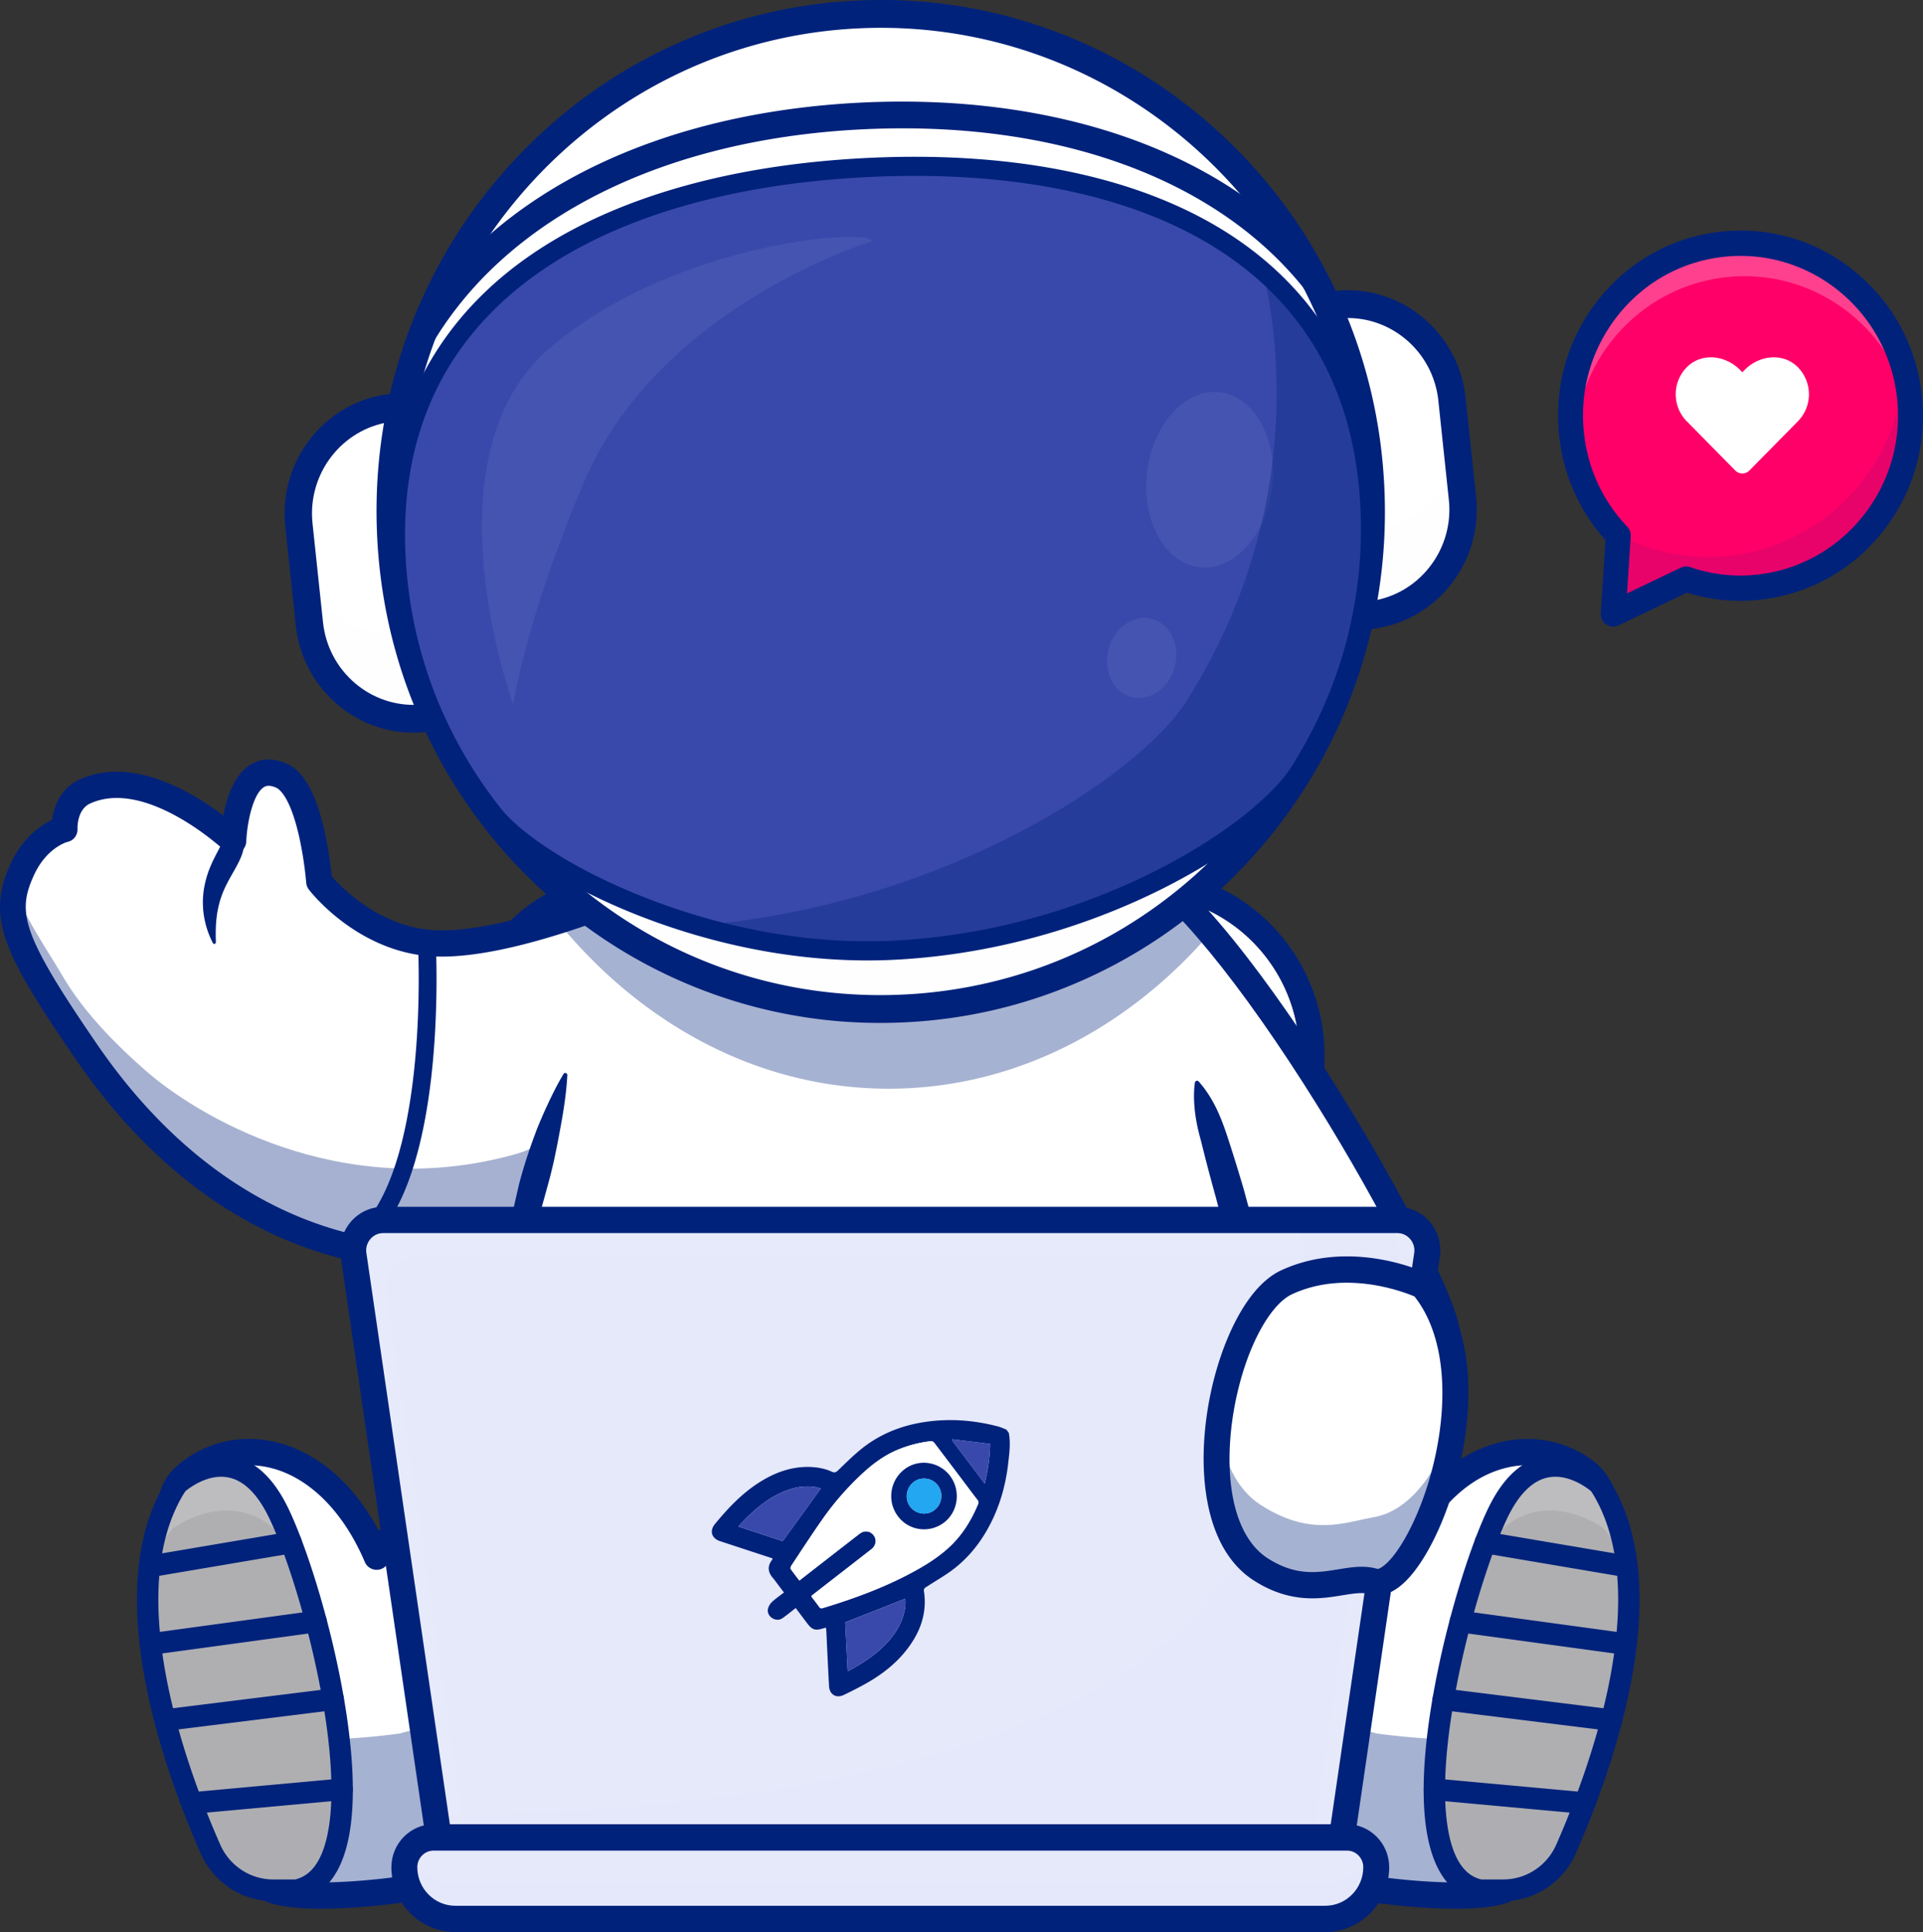 <svg xmlns="http://www.w3.org/2000/svg" width="225" height="226" fill="none" viewBox="0 0 225 226">
  <rect x="0" y="0" width="225" height="226" fill="#333333" stroke="none"/>
  <g class="Group">
    <g class="Group_2">
      <g class="Group_3">
        <g class="Group_4">
          <g class="Group_5">
            <g class="Group_6">
              <path fill="#fff" d="M133.59 195.235H74.376c-10.156 0-18.465-8.426-18.465-18.725v-53.058c0-10.299 8.309-18.726 18.465-18.726h59.215c10.156 0 18.464 8.427 18.464 18.726v53.058c0 10.298-8.309 18.725-18.465 18.725z" class="Vector"/>
            </g>
          </g>
        </g>
      </g>
      <g class="Group_7">
        <g class="Group_8">
          <g class="Group_9">
            <g class="Group_10">
              <path fill="#00227B" d="M133.59 104.726c10.156 0 18.465 8.426 18.465 18.725v53.058c0 10.299-8.309 18.726-18.465 18.726H74.376c-10.156 0-18.465-8.427-18.465-18.726v-53.058c0-10.299 8.31-18.725 18.465-18.725h59.214zm0-2.96H74.376c-2.876 0-5.672.577-8.31 1.713a21.386 21.386 0 00-6.794 4.655 21.735 21.735 0 00-4.59 6.889 21.704 21.704 0 00-1.69 8.428v53.058a21.7 21.7 0 001.69 8.428 21.726 21.726 0 004.59 6.89 21.409 21.409 0 006.794 4.654 20.879 20.879 0 008.31 1.713h59.215c2.876 0 5.672-.576 8.31-1.713a21.382 21.382 0 006.794-4.654 21.752 21.752 0 004.59-6.89 21.714 21.714 0 001.689-8.428v-53.058c0-2.916-.569-5.752-1.689-8.428a21.708 21.708 0 00-4.59-6.889 21.396 21.396 0 00-6.794-4.655 20.898 20.898 0 00-8.311-1.713z" class="Vector_2"/>
            </g>
          </g>
        </g>
      </g>
      <g class="Group_11">
        <g class="Group_12">
          <g class="Group_13">
            <g class="Group_14">
              <path fill="#fff" d="M150.731 162.427c-9.22 1.096-18.409 1.366-18.409 1.366s-4.68-23.665-5.977-42.222c-.956-13.75-.057-24.692 5.977-21.124 2.776 1.643 5.973 4.735 9.307 8.658 12.504 14.719 26.87 41.15 27.658 46.634.509 3.527-9.037 5.55-18.556 6.688z" class="Vector_3"/>
            </g>
          </g>
        </g>
      </g>
      <g class="Group_15">
        <g class="Group_16">
          <g class="Group_17">
            <g class="Group_18">
              <path fill="#00227B" d="M131.088 165.37l-.252-1.273c-.029-.146-2.891-14.687-4.743-29.743-1.092-8.877-1.626-16.207-1.587-21.784.052-7.618 1.143-11.938 3.432-13.597 1.005-.728 2.714-1.293 5.149.148 8.027 4.749 18.215 19.878 23.573 28.473 3.574 5.734 6.996 11.761 9.635 16.97 1.86 3.671 4.149 8.55 4.495 10.953.101.697.033 1.755-.859 2.833-1.29 1.557-3.97 2.777-8.433 3.836-3.273.776-7.479 1.444-12.5 1.985-8.502.916-16.551 1.159-16.631 1.161l-1.279.038zm-.856-64.065c-.293 0-.446.112-.53.172-.99.717-3.957 5.177-.6 32.48 1.521 12.366 3.728 24.387 4.462 28.251 2.589-.105 8.731-.409 15.13-1.099 14.857-1.602 18.176-3.848 18.914-4.738.204-.246.187-.36.18-.409-.431-2.99-6.036-14.442-13.692-26.724-8.867-14.223-17.08-24.232-22.537-27.46-.619-.367-1.04-.473-1.327-.473z" class="Vector_4"/>
            </g>
          </g>
        </g>
      </g>
      <g class="Group_19">
        <g class="Group_20">
          <g class="Group_21">
            <g class="Group_22">
              <path fill="#fff" d="M85.41 99.575l-1.867 14.315-1.061 8.139-2.264 17.377s-4.138 2.854-11.02 5.115a54.211 54.211 0 01-8.803 2.1 51.298 51.298 0 01-18.216-.469c-17.22-3.577-27.556-16.55-32.03-23.073C1.5 110.49.168 107.086 2.572 101.786c1.836-4.062 4.98-4.803 4.98-4.803s-.155-3.246 2.378-4.4c7.593-3.458 17.374 5.776 17.374 5.776s.364-9.93 5.605-7.638c3.61 1.58 4.43 12.393 4.43 12.393s4.846 6.315 12.545 7.153c4.024.438 9.592-.746 15.121-2.465.064-.019.13-.038.194-.061 2.947-.923 5.874-1.993 8.555-3.051 1.203-.473 2.355-.946 3.436-1.399 4.831-2.032 8.219-3.716 8.219-3.716z" class="Vector_5"/>
            </g>
          </g>
        </g>
      </g>
      <g class="Group_23">
        <path fill="#00227B" d="M10.146 123.079c4.478 6.521 14.812 19.496 32.032 23.073 10.786 2.237 20.238.593 27.02-1.633 6.883-2.259 11.02-5.115 11.02-5.115l.303-13.712s-4.69-4.584-9.057-2.715c-5.249 2.245-3.567 9.877-11.063 12-20.838 5.901-37.765-4.88-43.212-9.614-7.557-6.565-9.528-10.701-10.591-12.407-2.201-3.531-3.9-6.306-4.859-8.79-.976 4.203 1.109 8.285 8.407 18.913z" class="Vector_6" opacity=".35"/>
      </g>
      <g class="Group_24">
        <g class="Group_25">
          <g class="Group_26">
            <g class="Group_27">
              <path fill="#00227B" d="M52.57 148.755c-3.596 0-7.177-.366-10.696-1.097-7.74-1.608-14.963-5.227-21.465-10.76-4.184-3.56-8.056-7.914-11.507-12.939-4.21-6.134-6.888-10.347-8.108-13.731-1.17-3.244-1.054-5.875.398-9.086 1.43-3.16 3.593-4.614 4.9-5.238.213-1.625 1.044-3.733 3.217-4.723 6.174-2.812 13.299 1.54 16.825 4.22.035-.182.073-.368.114-.557.584-2.659 1.593-4.463 2.998-5.362.864-.553 2.304-1.03 4.268-.17 1.992.872 3.445 3.442 4.444 7.856a45.54 45.54 0 01.85 5.324c1.072 1.231 5.263 5.595 11.24 6.245 10.912 1.186 34.456-10.427 34.693-10.544.502-.25 1.099-.199 1.552.133.454.33.692.888.619 1.45l-5.188 39.829a1.537 1.537 0 01-.65 1.07c-.174.12-4.335 2.964-11.254 5.257a55.639 55.639 0 01-12.392 2.6c-1.62.149-3.24.223-4.859.223zM7.903 98.477c-.196.054-2.512.758-3.955 3.948-1.944 4.296-1.466 6.8 7.442 19.775 8.376 12.198 19.126 19.958 31.09 22.443 10.902 2.264 20.371.359 26.395-1.636 5.107-1.693 8.628-3.711 9.93-4.517l4.734-36.33a174.957 174.957 0 01-11.056 4.669c-10.103 3.839-17.761 5.51-22.759 4.967-8.245-.895-13.368-7.458-13.582-7.737a1.55 1.55 0 01-.316-.827 42.37 42.37 0 00-.834-5.41c-1.057-4.65-2.32-5.529-2.683-5.687-.905-.396-1.297-.147-1.444-.053-1.275.814-1.965 4.195-2.049 6.335a1.54 1.54 0 01-.938 1.362 1.501 1.501 0 01-1.612-.296c-.09-.084-9.135-8.494-15.715-5.496-1.516.691-1.489 2.775-1.485 2.925.045.759-.43 1.408-1.163 1.565z" class="Vector_7"/>
            </g>
          </g>
        </g>
      </g>
      <g class="Group_28">
        <g class="Group_29">
          <g class="Group_30">
            <g class="Group_31">
              <path fill="#00227B" d="M28.552 98.358c.035.432-.028.825-.113 1.166-.043.176-.095.328-.148.484a7.548 7.548 0 01-.172.428c-.24.547-.498.999-.744 1.438-.247.436-.485.852-.706 1.268l-.161.313c-.051.104-.105.208-.155.314l-.143.318-.137.321-.124.327-.115.331c-.04.111-.068.225-.104.337-.036.112-.064.227-.094.342-.115.46-.214.933-.271 1.421-.063.487-.103.987-.115 1.495-.012.256-.007.511-.01.772-.004.13.007.258.008.389.002.132.006.263.006.395v.01a.184.184 0 01-.184.185.18.18 0 01-.162-.101 10.53 10.53 0 01-1.035-3.104 10.083 10.083 0 01.022-3.415l.084-.426c.033-.141.069-.28.103-.421.037-.14.078-.277.116-.416.04-.138.087-.273.132-.409.182-.541.408-1.055.64-1.537.233-.482.48-.936.68-1.33.21-.399.33-.723.4-.898l.147-.366c.255-.635.97-.94 1.596-.682.442.185.722.6.76 1.05z" class="Vector_8"/>
            </g>
          </g>
        </g>
      </g>
      <g class="Group_32">
        <g class="Group_33">
          <g class="Group_34">
            <g class="Group_35">
              <path fill="#00227B" d="M40.512 147.208c-.383 0-.752-.215-.934-.586a1.063 1.063 0 01.468-1.417c4.206-2.122 7.08-8.744 8.309-19.15.953-8.064.556-15.564.552-15.639a1.052 1.052 0 01.983-1.114 1.05 1.05 0 011.099.996c.004.076.41 7.736-.561 15.98-.575 4.879-1.513 9.019-2.789 12.304-1.651 4.252-3.893 7.117-6.664 8.515a1.03 1.03 0 01-.463.111z" class="Vector_9"/>
            </g>
          </g>
        </g>
      </g>
      <g class="Group_36" opacity=".35">
        <g class="Group_37" opacity=".35">
          <g class="Group_38" opacity=".35">
            <g class="Group_39" opacity=".35">
              <path fill="#00227B" d="M175.04 215.246v-.211c-1.667.071 0 .211 0 .211z" class="Vector_10" opacity=".35"/>
            </g>
          </g>
        </g>
      </g>
      <g class="Group_40">
        <g class="Group_41">
          <g class="Group_42">
            <g class="Group_43">
              <g class="Group_44">
                <path fill="#fff" d="M154.001 189.281H53.86s.61-17.527 6.534-42.661c2.374-10.08 5.605-21.384 9.993-33.273a273.94 273.94 0 013.368-8.658c3.33-8.134 7.213-16.465 11.742-24.796h36.867a248.372 248.372 0 019.959 20.554 263.637 263.637 0 015.177 12.984c6.853 18.577 10.877 35.723 13.232 48.996 2.904 16.374 3.269 26.854 3.269 26.854z" class="Vector_11"/>
              </g>
            </g>
          </g>
        </g>
      </g>
      <g class="Group_45">
        <g class="Group_46">
          <g class="Group_47">
            <g class="Group_48">
              <g class="Group_49">
                <path fill="#00227B" d="M140.253 126.502c1.935 2.192 2.82 4.742 3.637 7.304a206.95 206.95 0 011.201 3.854c.194.645.392 1.288.565 1.939.177.648.35 1.299.523 1.95l.507 1.954c.167.652.336 1.303.492 1.959l.922 3.932c.15.656.314 1.308.461 1.965l.439 1.971.452 1.968c.151.655.308 1.31.45 1.967l.869 3.944c.149.656.277 1.317.415 1.976l.407 1.978.203.989.102.494.095.496.381 1.983c.127.661.258 1.322.396 1.981.131.66.264 1.321.402 1.98.581 2.633 1.004 5.299 1.18 8 .023.338.049.674.065 1.013l.042 1.016c.022.678.04 1.356.03 2.038a35.982 35.982 0 01-.062 2.047c-.04.684-.096 1.368-.197 2.057a.241.241 0 01-.273.205.242.242 0 01-.189-.155l-.001-.003c-.479-1.29-.87-2.586-1.239-3.881-.182-.648-.357-1.297-.526-1.946l-.244-.975a82.63 82.63 0 01-1.066-4.893 65.442 65.442 0 01-.324-1.974c-.106-.659-.203-1.318-.304-1.978-.099-.66-.202-1.319-.307-1.978a94.548 94.548 0 00-.362-1.969l-.378-1.966-.094-.491-.101-.491-.202-.98-.403-1.961c-.137-.653-.265-1.308-.412-1.959l-.863-3.911c-.138-.653-.3-1.3-.452-1.95l-.472-1.946-.482-1.942c-.079-.324-.168-.646-.253-.969l-.259-.966-1.042-3.865c-.36-1.284-.729-2.566-1.08-3.854-.175-.643-.35-1.287-.52-1.932l-.127-.484-.134-.482-.264-.965a211.62 211.62 0 01-1.017-3.872l-.242-.972c-.081-.324-.17-.646-.255-.969-.169-.646-.311-1.3-.418-1.966a17.398 17.398 0 01-.208-2.035 13.137 13.137 0 01-.004-1.051c.013-.355.036-.714.097-1.086l.003-.014a.254.254 0 01.44-.129z" class="Vector_12"/>
              </g>
            </g>
          </g>
        </g>
        <g class="Group_50">
          <g class="Group_51">
            <g class="Group_52">
              <g class="Group_53">
                <path fill="#00227B" d="M53.625 189.273a7.783 7.783 0 01-.36-1.042 11.73 11.73 0 01-.239-1.039 15.751 15.751 0 01-.245-2.07c-.018-.344-.031-.688-.03-1.03 0-.343.014-.683.03-1.024l.057-1.023c.017-.341.038-.681.066-1.021.104-1.36.205-2.722.362-4.075.071-.678.15-1.354.229-2.032.038-.338.09-.675.135-1.013l.14-1.012.295-2.022c.104-.673.224-1.343.336-2.015.23-1.342.447-2.685.71-4.021.255-1.337.488-2.677.75-4.012.265-1.333.523-2.669.778-4.005.065-.334.124-.669.195-1.001l.21-.998.42-1.996.419-1.995c.035-.167.068-.334.105-.499l.116-.497.23-.994.92-3.973c.074-.332.157-.662.24-.991.08-.331.161-.661.238-.992.155-.662.309-1.324.456-1.988.151-.663.299-1.327.455-1.99.15-.663.338-1.316.527-1.97a61.96 61.96 0 011.286-3.874l.356-.957c.06-.159.127-.317.192-.475.066-.157.13-.315.198-.472.27-.629.542-1.255.832-1.874a47.18 47.18 0 01.9-1.849 28.69 28.69 0 011.003-1.811.237.237 0 01.33-.078.244.244 0 01.113.22v.003c-.15 2.791-.666 5.446-1.174 8.101-.131.662-.265 1.323-.411 1.981a62.067 62.067 0 01-.475 1.961 320.993 320.993 0 01-1.074 3.888c-.184.647-.364 1.294-.541 1.943-.09.324-.174.649-.26.974-.084.326-.171.651-.243.979l-.91 3.932-.227.983-.114.491c-.037.164-.07.329-.105.493l-.415 1.975-.415 1.974-.208.988c-.07.329-.128.661-.192.99-1.066 5.276-1.782 10.616-2.478 15.945l-.27 1.997c-.085.666-.169 1.333-.26 1.998l-.537 3.995c-.098.665-.176 1.331-.265 1.996-.046.333-.094.666-.155.997-.06.332-.12.663-.193.994a21.026 21.026 0 01-.54 1.979c-.107.329-.235.659-.366.987-.134.328-.28.658-.46.985l-.002.003a.257.257 0 01-.353.102.279.279 0 01-.112-.124z" class="Vector_13"/>
              </g>
            </g>
          </g>
        </g>
      </g>
      <g class="Group_54">
        <g class="Group_55">
          <g class="Group_56">
            <g class="Group_57">
              <g class="Group_58">
                <path fill="#fff" d="M82.702 167.168c-5.711 2.345-14.55 1.855-20.576 1.115-3.614-.443-6.152-3.826-5.619-7.478.486-3.333 3.379-5.757 6.697-5.6 5.636.269 14.091.394 19.445-.811" class="Vector_14"/>
              </g>
            </g>
          </g>
        </g>
        <g class="Group_59" opacity=".35">
          <g class="Group_60" opacity=".35">
            <g class="Group_61" opacity=".35">
              <g class="Group_62" opacity=".35">
                <path fill="#00227B" d="M82.703 167.167c-5.713 2.349-14.552 1.853-20.577 1.118-3.614-.444-6.151-3.828-5.618-7.478a6.588 6.588 0 01.664-2.083c.952 1.843 2.754 3.201 4.954 3.472 6.015.74 14.839 1.23 20.552-1.103l.025 6.074z" class="Vector_15" opacity=".35"/>
              </g>
            </g>
          </g>
        </g>
        <g class="Group_63">
          <g class="Group_64">
            <g class="Group_65">
              <g class="Group_66">
                <path fill="#00227B" d="M71.347 170.433c-3.305 0-6.59-.277-9.404-.622a7.895 7.895 0 01-5.384-3.125 8.128 8.128 0 01-1.553-6.106 8.124 8.124 0 012.822-5.069 7.882 7.882 0 015.447-1.84c8.303.394 15.066.118 19.045-.777.799-.179 2.784-.186 3.955 3.634 1.19 3.881 1.058 10.4-3.004 12.068-3.35 1.374-7.652 1.837-11.924 1.837zm-8.45-13.696c-2.447 0-4.527 1.807-4.889 4.293a5.046 5.046 0 00.963 3.789 4.892 4.892 0 003.338 1.937c8.616 1.057 15.657.697 19.824-1.014 1.238-.508 1.593-2.542 1.689-3.392.333-2.977-.56-5.727-1.12-6.393-5.43 1.158-13.612 1.069-19.568.786a4.76 4.76 0 00-.238-.006z" class="Vector_16"/>
              </g>
            </g>
          </g>
        </g>
        <g class="Group_67">
          <g class="Group_68">
            <g class="Group_69">
              <g class="Group_70">
                <path fill="#fff" d="M126.388 167.168c5.712 2.345 14.551 1.855 20.576 1.115 3.615-.443 6.152-3.826 5.619-7.478-.486-3.333-3.379-5.757-6.697-5.6-5.636.269-14.091.394-19.445-.811" class="Vector_17"/>
              </g>
            </g>
          </g>
        </g>
        <g class="Group_71" opacity=".35">
          <g class="Group_72" opacity=".35">
            <g class="Group_73" opacity=".35">
              <g class="Group_74" opacity=".35">
                <path fill="#00227B" d="M146.963 168.285c-6.026.735-14.864 1.231-20.578-1.117l.025-6.132c5.713 2.334 14.537 1.843 20.553 1.103 2.189-.265 3.981-1.613 4.938-3.446.337.644.574 1.353.684 2.113.529 3.651-2.008 7.036-5.622 7.479z" class="Vector_18" opacity=".35"/>
              </g>
            </g>
          </g>
        </g>
        <g class="Group_75">
          <g class="Group_76">
            <g class="Group_77">
              <g class="Group_78">
                <path fill="#00227B" d="M137.744 170.433c-4.272 0-8.574-.463-11.925-1.838-4.062-1.668-4.194-8.187-3.004-12.068 1.171-3.819 3.157-3.813 3.955-3.634 3.98.896 10.743 1.172 19.046.777a7.887 7.887 0 015.446 1.84 8.12 8.12 0 012.822 5.07 8.128 8.128 0 01-1.552 6.105 7.893 7.893 0 01-5.385 3.125c-2.813.345-6.1.623-9.403.623zm-11.355-14.476c-.56.666-1.453 3.416-1.12 6.393.096.85.451 2.884 1.689 3.393 4.167 1.71 11.208 2.071 19.825 1.013a4.893 4.893 0 003.337-1.937 5.043 5.043 0 00.963-3.789c-.373-2.565-2.577-4.407-5.125-4.287-5.957.283-14.139.371-19.569-.786z" class="Vector_19"/>
              </g>
            </g>
          </g>
        </g>
        <g class="Group_79">
          <g class="Group_80">
            <g class="Group_81">
              <g class="Group_82">
                <path fill="#fff" d="M128.596 150.174v20.47c0 3.798-3.066 6.907-6.811 6.907H84.612c-3.74 0-6.806-3.109-6.806-6.907v-20.47c0-3.798 3.066-6.902 6.806-6.902h37.173c2.205 0 4.173 1.078 5.421 2.736a6.918 6.918 0 011.39 4.166z" class="Vector_20"/>
              </g>
            </g>
          </g>
        </g>
        <g class="Group_83" opacity=".35">
          <g class="Group_84" opacity=".35">
            <g class="Group_85" opacity=".35">
              <g class="Group_86" opacity=".35">
                <path fill="#00227B" d="M128.594 150.174v20.47c0 3.798-3.063 6.905-6.808 6.905H84.613c-3.745 0-6.809-3.107-6.809-6.905v-7.657c5.583 5.773 16.563 9.397 26.633 9.451 3.235.017 5.845-2.578 6.076-5.852l.008-.098c.248-2.872 2.58-5.197 5.415-5.404 3.229-.236 5.955 2.182 6.274 5.326 4.874-6.103 3.447-16.709 4.997-20.402a6.915 6.915 0 011.387 4.166z" class="Vector_21" opacity=".35"/>
              </g>
            </g>
          </g>
        </g>
        <g class="Group_87">
          <g class="Group_88">
            <g class="Group_89">
              <g class="Group_90">
                <path fill="#00227B" d="M121.787 179.088H84.612c-4.59 0-8.324-3.787-8.324-8.441v-20.473c0-4.655 3.734-8.442 8.324-8.442h37.175c4.589 0 8.324 3.787 8.324 8.442v20.473c0 4.654-3.735 8.441-8.324 8.441zm-37.175-34.279c-2.917 0-5.29 2.407-5.29 5.365v20.473c0 2.958 2.373 5.365 5.29 5.365h37.175c2.917 0 5.29-2.407 5.29-5.365v-20.473c0-2.958-2.373-5.365-5.29-5.365H84.612z" class="Vector_22"/>
              </g>
            </g>
          </g>
        </g>
        <g class="Group_91">
          <g class="Group_92">
            <g class="Group_93">
              <g class="Group_94">
                <path fill="#22A7F0" d="M116.369 166.363c3.242 0 5.871-2.665 5.871-5.953 0-3.288-2.629-5.954-5.871-5.954-3.242 0-5.871 2.666-5.871 5.954s2.629 5.953 5.871 5.953z" class="Vector_23"/>
              </g>
            </g>
          </g>
        </g>
        <g class="Group_95" opacity=".7">
          <g class="Group_96" opacity=".7">
            <g class="Group_97" opacity=".7">
              <g class="Group_98" opacity=".7">
                <path fill="#fff" d="M122.239 160.41c0 .407-.038.803-.114 1.19-.542-2.723-2.913-4.771-5.755-4.771-2.845 0-5.216 2.048-5.758 4.771a6.148 6.148 0 01-.115-1.19c0-3.29 2.63-5.952 5.873-5.952 3.239 0 5.869 2.662 5.869 5.952z" class="Vector_24" opacity=".7"/>
              </g>
            </g>
          </g>
        </g>
        <g class="Group_99" opacity=".35">
          <g class="Group_100" opacity=".35">
            <g class="Group_101" opacity=".35">
              <g class="Group_102" opacity=".35">
                <path fill="#00227B" d="M122.238 160.409c0 3.287-2.628 5.952-5.869 5.952-3.241 0-5.869-2.665-5.869-5.952 0-.76.141-1.486.403-2.154.845 2.221 2.975 3.793 5.467 3.793 2.491 0 4.62-1.572 5.467-3.793a5.92 5.92 0 01.401 2.154z" class="Vector_25" opacity=".35"/>
              </g>
            </g>
          </g>
        </g>
        <g class="Group_103">
          <g class="Group_104">
            <g class="Group_105">
              <g class="Group_106">
                <path fill="#00227B" d="M116.369 167.517c-3.864 0-7.008-3.188-7.008-7.107s3.144-7.107 7.008-7.107 7.008 3.188 7.008 7.107-3.144 7.107-7.008 7.107zm0-11.906c-2.609 0-4.732 2.153-4.732 4.799 0 2.646 2.123 4.799 4.732 4.799s4.732-2.153 4.732-4.799c0-2.646-2.123-4.799-4.732-4.799z" class="Vector_26"/>
              </g>
            </g>
          </g>
        </g>
        <g class="Group_107">
          <g class="Group_108">
            <g class="Group_109">
              <g class="Group_110">
                <path fill="#00227B" d="M99.734 178.703a1.145 1.145 0 01-1.137-1.153v-14.021l-7.434-5.677v-14.581c0-.638.51-1.154 1.137-1.154.628 0 1.138.517 1.138 1.154v13.43l7.434 5.676v15.173c0 .637-.51 1.153-1.138 1.153z" class="Vector_27"/>
              </g>
            </g>
          </g>
        </g>
      </g>
      <g class="Group_111">
        <g class="Group_112">
          <g class="Group_113">
            <g class="Group_114">
              <g class="Group_115">
                <path fill="#fff" d="M103.928 188.571c6.576 0 12.9-2.474 17.839-6.877 6.841-6.099 18.358-13.373 31.07-8.707 5.1 1.87 8.576 5.303 10.948 9.101 6.107-14.351 18.919-15.211 24.464-7.078 0 0-9.321 45.098-12.359 46.102-4.352 1.438-14.809-.074-14.809-.074s-36.379-4.995-57.153-4.995c-20.773 0-57.152 4.995-57.152 4.995s-10.457 1.511-14.81.074c-3.037-1.004-12.358-46.102-12.358-46.102 5.544-8.134 18.357-7.273 24.464 7.078 2.371-3.799 5.847-7.231 10.948-9.101 12.712-4.666 24.229 2.608 31.07 8.707 4.94 4.402 11.263 6.877 17.838 6.877z" class="Vector_28"/>
              </g>
            </g>
          </g>
        </g>
        <g class="Group_116" opacity=".35">
          <path fill="#00227B" d="M188.25 175.009s-9.322 45.099-12.36 46.103c-4.35 1.438-14.809-.073-14.809-.073s-36.378-4.996-57.153-4.996c-20.771 0-57.153 4.996-57.153 4.996s-10.456 1.511-14.805.073c-3.038-1.004-12.36-46.103-12.36-46.103a12.102 12.102 0 013.265-3.266c2.99 13.223 7.229 30.489 9.095 31.104 4.35 1.434 14.805-.077 14.805-.077s36.382-9.992 57.153-9.992c20.775 0 57.153 9.992 57.153 9.992s10.459 1.511 14.809.077c1.867-.615 6.106-17.881 9.095-31.104a12.132 12.132 0 013.265 3.266z" class="Vector_29"/>
        </g>
        <g class="Group_117">
          <g class="Group_118">
            <g class="Group_119">
              <g class="Group_120">
                <path fill="#00227B" d="M37.575 223.266c-2.281 0-4.51-.173-6.078-.691-1.069-.353-1.968-1.555-3.655-6.884-.987-3.12-2.172-7.464-3.52-12.912-2.428-9.808-4.795-20.809-5.7-25.083-.474-2.237.25-4.552 1.888-6.039 3.145-2.856 7.362-3.955 11.566-3.016 2.65.592 5.228 1.995 7.457 4.057 1.845 1.709 3.45 3.844 4.787 6.368 2.714-3.513 6.132-6.039 10.186-7.526 4.594-1.687 9.4-2.021 14.287-.996 3.945.829 7.957 2.547 11.923 5.107.707.457.914 1.408.465 2.125a1.506 1.506 0 01-2.095.472c-8.163-5.271-16.085-6.554-23.548-3.814-4.208 1.544-7.635 4.395-10.182 8.477a1.514 1.514 0 01-1.401.712 1.52 1.52 0 01-1.274-.925c-2.552-5.996-6.655-10.024-11.257-11.051-3.24-.723-6.481.117-8.89 2.305-.829.751-1.19 1.939-.945 3.101.854 4.033 3.092 14.442 5.424 23.952 1.281 5.227 2.417 9.48 3.376 12.638 1.343 4.424 2.044 5.721 2.293 6.083 3.427.974 11.136.188 13.881-.209l.01-.002c.364-.049 36.72-5.008 57.356-5.008 20.638 0 56.992 4.959 57.356 5.008l.011.002c2.746.397 10.454 1.183 13.881.209.245-.355.927-1.615 2.225-5.858.936-3.06 2.044-7.183 3.295-12.255 2.23-9.045 4.367-18.886 5.443-23.946.353-1.659-.26-3.359-1.561-4.331-2.482-1.856-5.559-2.41-8.662-1.56-4.447 1.219-8.26 5.098-10.738 10.923-.223.524-.713.88-1.274.924a1.51 1.51 0 01-1.401-.711c-2.548-4.081-5.973-6.933-10.182-8.478-7.528-2.762-15.519-1.435-23.752 3.946a1.504 1.504 0 01-2.097-.46 1.552 1.552 0 01.454-2.127c3.99-2.608 8.028-4.363 12-5.218 4.935-1.062 9.789-.737 14.427.965 4.055 1.488 7.472 4.015 10.187 7.528 2.849-5.372 6.897-8.978 11.584-10.262 3.957-1.085 8.059-.337 11.255 2.053 2.26 1.69 3.33 4.616 2.727 7.455-1.139 5.362-3.397 15.749-5.72 25.075-1.317 5.288-2.475 9.501-3.439 12.521-1.646 5.152-2.53 6.318-3.587 6.667-4.613 1.524-14.959.063-15.486-.013-.57-.078-36.572-4.98-56.945-4.98-20.376 0-56.375 4.902-56.945 4.98-.35.048-4.977.702-9.41.702z" class="Vector_30"/>
              </g>
            </g>
          </g>
        </g>
        <g class="Group_121">
          <g class="Group_122">
            <g class="Group_123">
              <g class="Group_124">
                <path fill="#AFAFB2" d="M173.189 221.112h2.702c3.172 0 6.048-1.887 7.339-4.824 4.045-9.185 11.419-29.367 4.512-41.683a13.366 13.366 0 00-.644-1.037s-6.631-6.116-11.395 2.537c-4.45 8.083-13.79 42.647-2.514 45.007z" class="Vector_31"/>
              </g>
            </g>
          </g>
        </g>
        <g class="Group_125" opacity=".7">
          <g class="Group_126" opacity=".7">
            <g class="Group_127" opacity=".7">
              <g class="Group_128" opacity=".7">
                <path fill="#fff" d="M173.263 181.866c.119-.194.239-.376.355-.546 5.857-8.653 14.011-2.536 14.011-2.536.28.331.546.677.791 1.036a18.194 18.194 0 011.983 3.76c-.33-3.234-1.155-6.292-2.661-8.974a13.366 13.366 0 00-.644-1.037s-6.631-6.117-11.395 2.536c-.723 1.31-1.571 3.311-2.44 5.761z" class="Vector_32" opacity=".7"/>
              </g>
            </g>
          </g>
        </g>
        <g class="Group_129">
          <g class="Group_130">
            <g class="Group_131">
              <g class="Group_132">
                <path fill="#00227B" d="M190.367 184.503c-.068 0-.138-.006-.208-.018l-16.574-2.806a1.267 1.267 0 01-1.028-1.46 1.253 1.253 0 011.439-1.043l16.574 2.806a1.268 1.268 0 011.029 1.461 1.256 1.256 0 01-1.232 1.06z" class="Vector_33"/>
              </g>
            </g>
          </g>
        </g>
        <g class="Group_133">
          <g class="Group_134">
            <g class="Group_135">
              <g class="Group_136">
                <path fill="#00227B" d="M190.261 193.584c-.056 0-.111-.003-.168-.011l-19.389-2.644a1.265 1.265 0 01-1.073-1.426 1.254 1.254 0 011.407-1.088l19.388 2.643a1.266 1.266 0 011.074 1.426 1.258 1.258 0 01-1.239 1.1z" class="Vector_34"/>
              </g>
            </g>
          </g>
        </g>
        <g class="Group_137">
          <g class="Group_138">
            <g class="Group_139">
              <g class="Group_140">
                <path fill="#00227B" d="M188.551 202.479c-.05 0-.101-.003-.153-.009l-19.682-2.443a1.266 1.266 0 01-1.09-1.413 1.254 1.254 0 011.393-1.105l19.683 2.443a1.265 1.265 0 011.089 1.413 1.256 1.256 0 01-1.24 1.114z" class="Vector_35"/>
              </g>
            </g>
          </g>
        </g>
        <g class="Group_141">
          <g class="Group_142">
            <g class="Group_143">
              <g class="Group_144">
                <path fill="#00227B" d="M185.43 212.18a1.47 1.47 0 01-.114-.005l-17.597-1.61a1.264 1.264 0 01-1.133-1.378 1.255 1.255 0 011.358-1.149l17.597 1.61c.688.063 1.196.68 1.133 1.378a1.257 1.257 0 01-1.244 1.154z" class="Vector_36"/>
              </g>
            </g>
          </g>
        </g>
        <g class="Group_145" opacity=".35">
          <g class="Group_146" opacity=".35">
            <g class="Group_147" opacity=".35">
              <g class="Group_148" opacity=".35">
                <path fill="#00227B" d="M173.188 221.112h2.702c3.172 0 6.048-1.887 7.339-4.825a109.718 109.718 0 003.507-9.022c-1.622 2.73-4.917 4.461-8.536 4.461h-3.22c-4.583-.805-6.308-5.363-6.376-11.338-1.549 10.085-1.124 19.529 4.584 20.724z" class="Vector_37" opacity=".35"/>
              </g>
            </g>
          </g>
        </g>
        <g class="Group_149">
          <g class="Group_150">
            <g class="Group_151">
              <g class="Group_152">
                <path fill="#00227B" d="M175.891 222.381h-2.702c-.085 0-.169-.009-.253-.027-2.184-.457-3.834-1.893-4.905-4.269-2.526-5.6-1.299-15.356.176-22.554 1.803-8.797 4.587-16.743 6.405-20.045 1.671-3.036 3.776-4.784 6.256-5.194 3.804-.629 6.941 2.217 7.072 2.338.07.063.131.135.185.212.249.362.487.745.706 1.137 3.157 5.628 3.827 13.328 1.991 22.883-1.492 7.769-4.33 15.133-6.448 19.942-1.49 3.388-4.819 5.577-8.483 5.577zm-2.566-2.537h2.566c2.677 0 5.11-1.599 6.197-4.072 2.065-4.69 4.83-11.861 6.278-19.393 1.718-8.943 1.142-16.058-1.711-21.146a12.215 12.215 0 00-.493-.807c-.469-.388-2.598-2.017-4.905-1.627-1.683.285-3.184 1.605-4.461 3.925-1.682 3.056-4.406 10.867-6.139 19.323-1.977 9.65-2.102 17.102-.351 20.984.711 1.575 1.699 2.497 3.019 2.813z" class="Vector_38"/>
              </g>
            </g>
          </g>
        </g>
        <g class="Group_153">
          <g class="Group_154">
            <g class="Group_155">
              <g class="Group_156">
                <path fill="#AFAFB2" d="M34.67 221.112h-2.702c-3.172 0-6.048-1.887-7.34-4.824-4.044-9.185-11.418-29.367-4.51-41.683.2-.359.416-.705.643-1.037 0 0 6.631-6.116 11.395 2.537 4.45 8.083 13.79 42.647 2.514 45.007z" class="Vector_39"/>
              </g>
            </g>
          </g>
        </g>
        <g class="Group_157" opacity=".7">
          <g class="Group_158" opacity=".7">
            <g class="Group_159" opacity=".7">
              <g class="Group_160" opacity=".7">
                <path fill="#fff" d="M34.594 181.866c-.119-.194-.238-.376-.354-.546-5.857-8.653-14.012-2.536-14.012-2.536a12.8 12.8 0 00-.79 1.036 18.199 18.199 0 00-1.983 3.76c.33-3.234 1.155-6.292 2.66-8.974.202-.359.417-.705.645-1.037 0 0 6.63-6.117 11.395 2.536.722 1.31 1.57 3.311 2.44 5.761z" class="Vector_40" opacity=".7"/>
              </g>
            </g>
          </g>
        </g>
        <g class="Group_161">
          <g class="Group_162">
            <g class="Group_163">
              <g class="Group_164">
                <path fill="#00227B" d="M17.488 184.503c-.6 0-1.13-.44-1.232-1.06a1.267 1.267 0 011.028-1.46l16.574-2.806a1.252 1.252 0 011.44 1.043 1.268 1.268 0 01-1.029 1.46l-16.574 2.806c-.07.012-.138.017-.207.017z" class="Vector_41"/>
              </g>
            </g>
          </g>
        </g>
        <g class="Group_165">
          <g class="Group_166">
            <g class="Group_167">
              <g class="Group_168">
                <path fill="#00227B" d="M17.596 193.585a1.257 1.257 0 01-1.238-1.1 1.266 1.266 0 011.073-1.426l19.39-2.644a1.254 1.254 0 011.406 1.088 1.265 1.265 0 01-1.073 1.426l-19.39 2.645a1.372 1.372 0 01-.168.011z" class="Vector_42"/>
              </g>
            </g>
          </g>
        </g>
        <g class="Group_169">
          <g class="Group_170">
            <g class="Group_171">
              <g class="Group_172">
                <path fill="#00227B" d="M19.307 202.479a1.257 1.257 0 01-1.24-1.114 1.264 1.264 0 011.09-1.413l19.682-2.444c.685-.084 1.31.41 1.393 1.106a1.265 1.265 0 01-1.09 1.413L19.46 202.47a1.144 1.144 0 01-.153.009z" class="Vector_43"/>
              </g>
            </g>
          </g>
        </g>
        <g class="Group_173">
          <g class="Group_174">
            <g class="Group_175">
              <g class="Group_176">
                <path fill="#00227B" d="M22.428 212.18c-.64 0-1.185-.496-1.244-1.154a1.264 1.264 0 011.134-1.378l17.596-1.61a1.255 1.255 0 011.359 1.149 1.265 1.265 0 01-1.134 1.378l-17.596 1.61a1.473 1.473 0 01-.114.005z" class="Vector_44"/>
              </g>
            </g>
          </g>
        </g>
        <g class="Group_177" opacity=".35">
          <g class="Group_178" opacity=".35">
            <g class="Group_179" opacity=".35">
              <g class="Group_180" opacity=".35">
                <path fill="#00227B" d="M34.67 221.112h-2.702c-3.172 0-6.049-1.887-7.34-4.825a109.919 109.919 0 01-3.507-9.022c1.622 2.73 4.918 4.461 8.536 4.461h3.22c4.584-.805 6.308-5.363 6.376-11.338 1.55 10.085 1.124 19.529-4.584 20.724z" class="Vector_45" opacity=".35"/>
              </g>
            </g>
          </g>
        </g>
        <g class="Group_181">
          <g class="Group_182">
            <g class="Group_183">
              <g class="Group_184">
                <path fill="#00227B" d="M34.67 222.381h-2.702c-3.663 0-6.993-2.189-8.482-5.577-2.118-4.808-4.956-12.172-6.449-19.941-1.835-9.555-1.166-17.255 1.992-22.884.219-.392.456-.774.705-1.136.053-.078.115-.149.184-.212.132-.122 3.268-2.967 7.072-2.338 2.48.41 4.586 2.158 6.257 5.194 1.818 3.302 4.601 11.248 6.404 20.044 1.475 7.199 2.703 16.955.177 22.555-1.072 2.376-2.722 3.812-4.906 4.269a1.27 1.27 0 01-.252.026zm-12.974-47.954c-.173.258-.338.528-.493.805-2.853 5.089-3.43 12.203-1.71 21.147 1.447 7.533 4.211 14.703 6.277 19.393 1.088 2.474 3.52 4.072 6.197 4.072h2.566c1.32-.315 2.309-1.237 3.02-2.813 1.75-3.882 1.625-11.334-.352-20.984-1.733-8.456-4.456-16.267-6.139-19.323-1.276-2.32-2.777-3.64-4.46-3.925-2.303-.389-4.431 1.235-4.906 1.628z" class="Vector_46"/>
              </g>
            </g>
          </g>
        </g>
        <g class="Group_185">
          <g class="Group_186">
            <g class="Group_187">
              <g class="Group_188">
                <path fill="#00227B" d="M65.168 219.954c-.178 0-.358-.042-.527-.132a1.16 1.16 0 01-.48-1.557c4.75-9.205 4.82-19.558.209-30.769-3.48-8.456-8.461-14.242-8.511-14.3a1.165 1.165 0 01.1-1.628 1.125 1.125 0 011.606.101c.213.245 5.248 6.083 8.878 14.873 2.141 5.186 3.335 10.319 3.55 15.255.27 6.206-1.014 12.107-3.816 17.538-.204.394-.6.619-1.01.619z" class="Vector_47"/>
              </g>
            </g>
          </g>
        </g>
        <g class="Group_189">
          <g class="Group_190">
            <g class="Group_191">
              <g class="Group_192">
                <path fill="#00227B" d="M143.152 219.954c-.411 0-.806-.225-1.009-.619-2.803-5.431-4.087-11.331-3.817-17.537.215-4.936 1.409-10.069 3.551-15.255 3.629-8.79 8.665-14.63 8.877-14.873a1.126 1.126 0 011.606-.102c.471.422.516 1.15.1 1.628-.05.058-5.031 5.844-8.51 14.3-4.612 11.212-4.542 21.564.208 30.769a1.162 1.162 0 01-.48 1.557c-.169.09-.349.132-.526.132z" class="Vector_48"/>
              </g>
            </g>
          </g>
        </g>
      </g>
      <g class="Group_193" opacity=".35">
        <path fill="#00227B" d="M141.629 109.105a58.417 58.417 0 01-4.13 4.328c-3.413 3.223-7.153 5.965-11.154 8.138-6.759 3.677-14.256 5.739-22.152 5.777-7.715.035-15.057-1.865-21.712-5.319-4.358-2.266-8.42-5.192-12.095-8.681a60.483 60.483 0 01-5.188-5.608c2.947-.922 5.875-1.992 8.556-3.05 3.33-8.134 7.213-16.465 11.741-24.796h36.867a248.164 248.164 0 019.959 20.553c2.777 1.643 5.974 4.735 9.308 8.658z" class="Vector_49"/>
      </g>
      <g class="Group_194">
        <g class="Group_195">
          <g class="Group_196">
            <g class="Group_197">
              <g class="Group_198">
                <path fill="#fff" d="M160.227 71.963c-.642.07-1.218-.401-1.288-1.052l-3.598-33.958a1.182 1.182 0 011.038-1.305c6.735-.734 12.781 4.208 13.505 11.038l1.229 11.58c.723 6.83-4.151 12.963-10.886 13.697z" class="Vector_50"/>
              </g>
            </g>
          </g>
          <g class="Group_199">
            <g class="Group_200">
              <g class="Group_201">
                <path fill="#00227B" d="M160.1 72.262c-.332 0-.651-.113-.912-.327a1.472 1.472 0 01-.534-.993l-3.599-33.957c-.041-.393.07-.778.315-1.085.244-.307.592-.5.979-.542 6.883-.75 13.083 4.318 13.823 11.298l1.227 11.58a12.77 12.77 0 01-2.708 9.349c-2.104 2.647-5.099 4.306-8.433 4.67l-.031-.291.031.29a1.654 1.654 0 01-.158.008zm-2.401-36.394c-.426 0-.856.023-1.289.07a.875.875 0 00-.592.327.9.9 0 00-.19.656l3.598 33.958c.025.237.141.45.324.6.183.15.413.218.647.193 3.181-.347 6.038-1.93 8.046-4.455a12.184 12.184 0 002.584-8.92l-1.227-11.58c-.66-6.22-5.866-10.85-11.901-10.85z" class="Vector_51"/>
              </g>
            </g>
          </g>
        </g>
        <g class="Group_202" opacity=".35">
          <g class="Group_203" opacity=".35">
            <g class="Group_204" opacity=".35">
              <g class="Group_205" opacity=".35">
                <path fill="#00227B" d="M170.537 52.836l.577 5.43c.723 6.829-4.15 12.962-10.886 13.7a1.175 1.175 0 01-1.288-1.055l-.96-9.027a1.17 1.17 0 001.132.584l.794-.089c5.322-.579 9.484-4.532 10.631-9.543z" class="Vector_52" opacity=".35"/>
              </g>
            </g>
          </g>
        </g>
        <g class="Group_206">
          <g class="Group_207">
            <g class="Group_208">
              <g class="Group_209">
                <path fill="#00227B" d="M160.098 73.597a2.727 2.727 0 01-1.735-.623 2.8 2.8 0 01-1.018-1.89l-3.598-33.956a2.824 2.824 0 01.598-2.066 2.741 2.741 0 011.863-1.032c7.603-.829 14.455 4.771 15.272 12.483l1.227 11.58a14.113 14.113 0 01-2.991 10.33c-2.325 2.925-5.634 4.757-9.318 5.158-.099.01-.2.016-.3.016zm-.04-3.252h-.001.001zm-3.072-33.117l3.503 33.062c2.658-.4 5.034-1.776 6.73-3.91a10.844 10.844 0 002.299-7.94l-1.226-11.58c-.613-5.78-5.637-10.018-11.306-9.633z" class="Vector_53"/>
              </g>
            </g>
          </g>
        </g>
        <g class="Group_210">
          <g class="Group_211">
            <g class="Group_212">
              <g class="Group_213">
                <path fill="#fff" d="M45.857 47.693c.642-.07 1.218.4 1.287 1.052l3.598 33.957a1.181 1.181 0 01-1.037 1.305c-6.735.734-12.782-4.208-13.506-11.038l-1.226-11.58c-.726-6.83 4.148-12.962 10.884-13.696z" class="Vector_54"/>
              </g>
            </g>
          </g>
          <g class="Group_214">
            <g class="Group_215">
              <g class="Group_216">
                <path fill="#00227B" d="M48.384 84.372c-6.325 0-11.782-4.852-12.472-11.372l-1.227-11.58c-.74-6.98 4.258-13.268 11.141-14.018l.03.29-.03-.29a1.464 1.464 0 011.604 1.311l3.599 33.958c.085.81-.495 1.54-1.294 1.627-.453.05-.905.074-1.35.074zm-2.402-36.394a.931.931 0 00-.095.005c-6.567.715-11.335 6.715-10.629 13.375l1.227 11.58c.705 6.66 6.62 11.495 13.188 10.78a.892.892 0 00.783-.984l-3.599-33.957a.888.888 0 00-.875-.8z" class="Vector_55"/>
              </g>
            </g>
          </g>
        </g>
        <g class="Group_217" opacity=".35">
          <g class="Group_218" opacity=".35">
            <g class="Group_219" opacity=".35">
              <g class="Group_220" opacity=".35">
                <path fill="#00227B" d="M49.747 73.281l.998 9.42a1.184 1.184 0 01-1.04 1.307c-3.536.383-6.885-.794-9.371-2.992a12.454 12.454 0 01-4.133-8.045l-.517-4.88c2.366 4.073 6.941 6.59 11.88 6.053l1.221-.133c.445-.05.798-.34.962-.73z" class="Vector_56" opacity=".35"/>
              </g>
            </g>
          </g>
        </g>
        <g class="Group_221">
          <g class="Group_222">
            <g class="Group_223">
              <g class="Group_224">
                <path fill="#00227B" d="M48.384 85.707c-6.99 0-13.017-5.36-13.78-12.565l-1.227-11.58c-.817-7.711 4.705-14.66 12.309-15.488 1.52-.166 2.89.954 3.054 2.496l3.598 33.958c.163 1.542-.94 2.93-2.462 3.096-.501.056-1 .083-1.492.083zm-2.788-36.34c-5.62.845-9.641 6.068-9.03 11.849l1.227 11.58c.613 5.78 5.636 10.017 11.306 9.633l-3.503-33.063z" class="Vector_57"/>
              </g>
            </g>
          </g>
        </g>
        <g class="Group_225">
          <g class="Group_226">
            <g class="Group_227">
              <g class="Group_228">
                <path fill="#fff" d="M103.048 118.026c31.694 0 57.387-26.056 57.387-58.199 0-32.142-25.693-58.199-57.387-58.199-31.695 0-57.388 26.057-57.388 58.2 0 32.142 25.693 58.198 57.388 58.198z" class="Vector_58"/>
              </g>
            </g>
          </g>
          <g class="Group_229">
            <g class="Group_230">
              <g class="Group_231">
                <path fill="#00227B" d="M102.992 118.32c-7.036 0-13.91-1.28-20.463-3.813-6.969-2.692-13.282-6.682-18.767-11.856A58.276 58.276 0 0150.75 84.523c-3.262-7.096-5.059-14.696-5.34-22.587-.28-7.89.971-15.602 3.72-22.918A58.428 58.428 0 0160.82 19.986c5.102-5.562 11.118-10.003 17.877-13.198 6.998-3.309 14.491-5.13 22.272-5.415 7.781-.285 15.385.984 22.599 3.772 6.969 2.693 13.283 6.683 18.767 11.857a58.298 58.298 0 0113.014 18.127c3.262 7.097 5.058 14.697 5.339 22.587.281 7.891-.971 15.602-3.72 22.919a58.41 58.41 0 01-11.692 19.032c-5.102 5.562-11.116 10.002-17.875 13.197-6.998 3.309-14.491 5.13-22.272 5.415-.715.027-1.427.041-2.137.041zm.083-116.401c-.694 0-1.386.013-2.086.038C69.525 3.11 44.851 30.006 45.986 61.914c.55 15.457 7.002 29.773 18.168 40.308 10.65 10.049 24.373 15.512 38.843 15.513.702 0 1.404-.013 2.109-.039 15.242-.558 29.358-7.101 39.746-18.426 10.389-11.324 15.808-26.074 15.258-41.53-1.109-31.2-26.494-55.821-57.035-55.821z" class="Vector_59"/>
              </g>
            </g>
          </g>
        </g>
        <g class="Group_232" opacity=".35">
          <g class="Group_233" opacity=".35">
            <g class="Group_234" opacity=".35">
              <g class="Group_235" opacity=".35">
                <path fill="#00227B" d="M159.563 49.698c.459 2.616.74 5.297.838 8.031 1.138 32.121-23.611 59.1-55.284 60.261-31.674 1.154-58.276-23.944-59.421-56.065a57.564 57.564 0 01-.034-2.76c4.873 28.17 29.603 49.092 58.583 48.033 30.763-1.128 54.99-26.607 55.318-57.5z" class="Vector_60" opacity=".35"/>
              </g>
            </g>
          </g>
        </g>
        <g class="Group_236">
          <g class="Group_237">
            <g class="Group_238">
              <g class="Group_239">
                <path fill="#00227B" d="M102.992 119.654a57.806 57.806 0 01-20.931-3.899c-7.128-2.755-13.586-6.835-19.195-12.127a59.61 59.61 0 01-13.31-18.541c-3.337-7.26-5.174-15.033-5.46-23.103-.287-8.07.993-15.958 3.805-23.442A59.758 59.758 0 0159.86 19.076c5.219-5.688 11.369-10.23 18.282-13.498C85.3 2.194 92.964.331 100.922.04c7.959-.291 15.736 1.007 23.115 3.86 7.128 2.754 13.586 6.834 19.195 12.127a59.619 59.619 0 0113.309 18.54c3.338 7.26 5.175 15.033 5.461 23.104.287 8.07-.993 15.958-3.805 23.442a59.76 59.76 0 01-11.958 19.465c-5.219 5.688-11.37 10.23-18.283 13.498-7.158 3.385-14.823 5.248-22.781 5.538-.729.027-1.458.04-2.183.04zm.083-116.4c-.678 0-1.354.013-2.037.038-30.74 1.124-54.845 27.401-53.736 58.575.537 15.101 6.841 29.086 17.75 39.379 10.404 9.817 23.81 15.155 37.947 15.155.686 0 1.373-.013 2.062-.038 14.89-.545 28.68-6.938 38.83-18.001 10.15-11.063 15.444-25.473 14.906-40.574-1.085-30.482-25.885-54.534-55.722-54.534z" class="Vector_61"/>
              </g>
            </g>
          </g>
        </g>
        <g class="Group_240">
          <g class="Group_241">
            <g class="Group_242">
              <g class="Group_243">
                <path fill="#3949AB" d="M160.27 59.23c.574 11.373-2.533 22.122-8.318 31.182-4.337 6.792-22.947 19.252-46.631 20.698-21.96 1.342-42.55-9.5-47.548-15.807-6.668-8.413-10.841-18.784-11.416-30.157-1.52-30.099 23.35-43.9 54.807-45.535 31.457-1.634 57.586 9.52 59.106 39.618z" class="Vector_62"/>
              </g>
            </g>
          </g>
        </g>
        <g class="Group_244">
          <g class="Group_245">
            <g class="Group_246">
              <g class="Group_247">
                <path fill="#00227B" d="M101.509 112.344c-10.92 0-20.417-2.76-26.72-5.226-7.984-3.122-15-7.485-17.877-11.115-7.059-8.906-11.09-19.558-11.657-30.8-.377-7.461.836-14.23 3.604-20.122 2.605-5.544 6.602-10.347 11.88-14.278 9.644-7.181 23.602-11.438 40.367-12.308 16.765-.87 31.078 1.917 41.394 8.062 5.647 3.363 10.107 7.728 13.257 12.973 3.348 5.573 5.236 12.182 5.612 19.643.568 11.243-2.369 22.255-8.493 31.847-2.545 3.985-8.865 8.87-16.492 12.746-6.7 3.405-17.518 7.638-30.998 8.461a64.381 64.381 0 01-3.877.117zm5.516-91.77c-1.898 0-3.833.051-5.806.154-16.333.848-29.879 4.955-39.174 11.877-10.378 7.729-15.286 18.658-14.588 32.483.544 10.77 4.408 20.977 11.174 29.515 2.013 2.54 7.66 6.796 16.951 10.43 6.835 2.673 17.53 5.704 29.672 4.962 13.108-.801 23.627-4.917 30.143-8.228 8.732-4.438 13.877-9.218 15.63-11.962 5.87-9.195 8.686-19.748 8.143-30.518-.698-13.825-6.682-24.189-17.785-30.802-8.743-5.208-20.538-7.91-34.36-7.91z" class="Vector_63"/>
              </g>
            </g>
          </g>
        </g>
        <g class="Group_248" opacity=".5">
          <g class="Group_249" opacity=".5">
            <g class="Group_250" opacity=".5">
              <g class="Group_251" opacity=".5">
                <path fill="#fff" d="M148.825 57.077c.707-5.643-1.987-10.65-6.017-11.183-4.03-.534-7.871 3.609-8.578 9.252-.707 5.642 1.987 10.65 6.017 11.182 4.031.534 7.871-3.609 8.578-9.252z" class="Vector_64"/>
              </g>
            </g>
          </g>
        </g>
        <g class="Group_252" opacity=".5">
          <g class="Group_253" opacity=".5">
            <g class="Group_254" opacity=".5">
              <g class="Group_255" opacity=".5">
                <path fill="#fff" d="M137.438 78.023c.678-2.518-.499-5.038-2.63-5.629-2.131-.59-4.409.972-5.087 3.49-.679 2.52.499 5.04 2.63 5.63 2.131.59 4.408-.972 5.087-3.49z" class="Vector_65"/>
              </g>
            </g>
          </g>
        </g>
        <g class="Group_256" opacity=".35">
          <path fill="#00227B" d="M147.774 31.726c7.303 6.376 11.883 15.414 12.495 27.502.575 11.376-2.535 22.124-8.315 31.184-4.339 6.792-22.95 19.252-46.634 20.701-8.363.513-16.524-.743-23.705-2.846 29.075-2.411 51.739-17.694 57.117-26.119 7.344-11.499 11.287-25.143 10.556-39.575-.192-3.858-.712-7.47-1.514-10.847z" class="Vector_66"/>
        </g>
        <g class="Group_257">
          <g class="Group_258">
            <g class="Group_259">
              <g class="Group_260">
                <path fill="#00227B" d="M49.35 40.822c-.324 0-.649-.102-.928-.314a1.58 1.58 0 01-.36-2.113c2.382-3.968 5.423-7.594 9.039-10.777 3.52-3.098 7.615-5.804 12.168-8.04 4.46-2.19 9.387-3.944 14.648-5.214 5.212-1.258 10.777-2.048 16.541-2.348 5.668-.294 11.223-.095 16.509.59 5.334.691 10.406 1.881 15.073 3.535 4.776 1.692 9.145 3.877 12.988 6.494 3.95 2.691 7.366 5.856 10.156 9.407.487.547.537 1.385.081 1.994a1.529 1.529 0 01-2.162.3l-.162-.122-.121-.158c-10.331-13.206-29.36-20.1-52.205-18.913-22.972 1.193-41.174 10.276-49.94 24.918l-.04.067-.052.07a1.53 1.53 0 01-1.233.624z" class="Vector_67"/>
              </g>
            </g>
          </g>
        </g>
        <g class="Group_261" opacity=".5">
          <g class="Group_262" opacity=".5">
            <g class="Group_263" opacity=".5">
              <g class="Group_264" opacity=".5">
                <path fill="#fff" d="M60.052 82.386s-10.691-29.214 4.49-41.866c15.182-12.652 37.886-13.783 37.43-12.28 0 0-24.82 7.476-33.637 28.136-6.798 15.932-8.283 26.01-8.283 26.01z" class="Vector_68"/>
              </g>
            </g>
          </g>
        </g>
      </g>
      <g class="Group_265">
        <g class="Group_266">
          <g class="Group_267">
            <g class="Group_268">
              <g class="Group_269">
                <path fill="#E6E9FA" d="M155.058 224.461H53.278c-3.296 0-5.968-2.71-5.968-6.052 0-1.925 1.54-3.487 3.438-3.487h106.839c1.899 0 3.438 1.562 3.438 3.487 0 3.343-2.672 6.052-5.967 6.052z" class="Vector_69"/>
              </g>
            </g>
          </g>
        </g>
        <g class="Group_270" opacity=".3">
          <g class="Group_271" opacity=".3">
            <g class="Group_272" opacity=".3">
              <g class="Group_273" opacity=".3">
                <path fill="#fff" d="M161.023 218.41a6.14 6.14 0 01-.299 1.893 3.426 3.426 0 00-3.136-2.066H50.748a3.39 3.39 0 00-2.43 1.024c-.296.3-.539.65-.709 1.042a6.109 6.109 0 01-.3-1.892c0-.962.384-1.834 1.01-2.465a3.391 3.391 0 012.43-1.024h106.839c1.899 0 3.435 1.561 3.435 3.488z" class="Vector_70" opacity=".3"/>
              </g>
            </g>
          </g>
        </g>
        <g class="Group_274" opacity=".35">
          <g class="Group_275" opacity=".35">
            <g class="Group_276" opacity=".35">
              <g class="Group_277" opacity=".35">
                <path fill="#00227B" d="M161.023 218.41a6.064 6.064 0 01-1.748 4.277 5.9 5.9 0 01-4.217 1.773H53.278c-3.295 0-5.969-2.708-5.969-6.05 0-.643.171-1.246.474-1.766.902 2.166 3.026 3.689 5.495 3.689h101.779c1.646 0 3.14-.676 4.217-1.773a6.058 6.058 0 001.274-1.916c.305.52.475 1.123.475 1.766z" class="Vector_71" opacity=".35"/>
              </g>
            </g>
          </g>
        </g>
        <g class="Group_278">
          <g class="Group_279">
            <g class="Group_280">
              <g class="Group_281">
                <path fill="#00227B" d="M155.058 226H53.278c-4.127 0-7.484-3.405-7.484-7.59 0-2.77 2.223-5.025 4.955-5.025h106.838c2.732 0 4.955 2.255 4.955 5.025 0 4.184-3.357 7.59-7.484 7.59zm-104.31-9.538c-1.06 0-1.921.873-1.921 1.948 0 2.489 1.996 4.513 4.45 4.513h101.781c2.454 0 4.451-2.024 4.451-4.513 0-1.074-.862-1.948-1.922-1.948H50.747z" class="Vector_72"/>
              </g>
            </g>
          </g>
        </g>
        <g class="Group_282">
          <g class="Group_283">
            <g class="Group_284">
              <g class="Group_285">
                <path fill="#FF66AC" d="M166.966 146.791l-9.955 68.13H51.326l-.36-2.465-9.6-65.665c-.314-2.157 1.335-4.092 3.481-4.092h118.637c2.151 0 3.797 1.935 3.482 4.092z" class="Vector_73"/>
              </g>
            </g>
          </g>
        </g>
        <g class="Group_286">
          <g class="Group_287">
            <g class="Group_288">
              <g class="Group_289">
                <path fill="#E6E9FA" d="M166.966 146.791l-9.955 68.13H51.326l-.36-2.465-9.6-65.665c-.314-2.157 1.335-4.092 3.481-4.092h118.637c2.151 0 3.797 1.935 3.482 4.092z" class="Vector_74"/>
              </g>
            </g>
          </g>
        </g>
        <g class="Group_290" opacity=".5">
          <g class="Group_291" opacity=".5">
            <g class="Group_292" opacity=".5">
              <g class="Group_293" opacity=".5">
                <path fill="#fff" d="M45.119 151.02c-.315-2.157 1.335-4.092 3.481-4.092h118.347l.02-.136c.314-2.157-1.331-4.092-3.482-4.092H44.849c-2.147 0-3.796 1.935-3.482 4.092l9.599 65.665.36 2.465h3.135l-9.342-63.902z" class="Vector_75" opacity=".5"/>
              </g>
            </g>
          </g>
        </g>
        <g class="Group_294">
          <g class="Group_295" opacity=".35">
            <g class="Group_296" opacity=".35">
              <g class="Group_297" opacity=".35">
                <g class="Group_298" opacity=".35">
                  <path fill="#00227B" d="M160.149 142.699h-8.33c3.158 11.736 1.416 38.238-18.963 52.088-25.582 17.387-71.685 17.276-81.474 17.669l.36 2.465h101.934l9.955-68.13c.314-2.157-1.331-4.092-3.482-4.092z" class="Vector_76" opacity=".35"/>
                </g>
              </g>
            </g>
          </g>
        </g>
        <g class="Group_299">
          <g class="Group_300">
            <g class="Group_301">
              <g class="Group_302">
                <path fill="#00227B" d="M158.318 216.462h-108.3l-10.15-69.446a5.153 5.153 0 011.168-4.085 5.003 5.003 0 013.813-1.77h118.638a5 5 0 013.812 1.77 5.151 5.151 0 011.169 4.085l-10.15 69.446zm-105.683-3.078H155.7l9.766-66.82a2.024 2.024 0 00-.465-1.623 1.961 1.961 0 00-1.515-.704H44.849c-.591 0-1.13.25-1.515.704a2.021 2.021 0 00-.465 1.623l9.766 66.82z" class="Vector_77"/>
              </g>
            </g>
          </g>
        </g>
        <g class="Group_303" opacity=".3">
          <g class="Group_304" opacity=".3">
            <g class="Group_305" opacity=".3">
              <g class="Group_306" opacity=".3">
                <path fill="#fff" d="M59.739 199.004c-4.01-8.963-6.93-24.262-6.271-33.266.658-9.003 5.807-6.248 7.403 5.285 4.247 30.694.657 31.982-1.133 27.981z" class="Vector_78" opacity=".3"/>
              </g>
            </g>
          </g>
        </g>
        <g class="Group_307">
          <g class="Group_308">
            <g class="Group_309">
              <g class="Group_310">
                <g class="Group_311">
                  <path fill="#00227B" d="M117.975 171.08c.13-1.15.28-2.313.057-3.482-.099-.127-.19-.257-.289-.384-.329-.12-.648-.277-.99-.364-2.405-.63-4.843-.879-7.32-.663-3.23.283-6.194 1.293-8.743 3.375-.923.751-1.765 1.6-2.626 2.422-.231.224-.409.317-.733.166-.763-.352-1.585-.509-2.42-.551-2.24-.103-4.237.631-6.1 1.817-2.02 1.291-3.648 3.015-5.164 4.861-.646.782-.395 1.654.566 1.983.606.201 1.213.398 1.819.599 1.452.477 2.902.95 4.35 1.426-.003.045 0 .069-.006.092-.011.029-.024.062-.044.09-.604.788-.458 1.517.18 2.202.068.076.127.166.187.248.334.445.675.895 1.028 1.358-.483.378-.957.7-1.377 1.088a1.736 1.736 0 00-.478.761c-.136.454.096.918.494 1.157.423.258.858.247 1.252-.041.5-.36.976-.751 1.484-1.144.48.641.934 1.248 1.39 1.846.523.683.883.799 1.694.572.147-.047.293-.079.468-.122.011.176.025.317.032.449.104 2.125.199 4.252.314 6.371.052 1.004.835 1.479 1.73 1.048a47.48 47.48 0 002.407-1.231c1.825-1.007 3.486-2.24 4.811-3.88 1.659-2.063 2.577-4.368 2.147-7.091-.018-.107.07-.291.162-.346.814-.532 1.65-1.03 2.464-1.566 1.842-1.217 3.322-2.798 4.479-4.688 1.573-2.568 2.441-5.386 2.775-8.378zm-26.395 9.193l-5.201-1.719c1.845-1.989 3.798-3.726 6.428-4.459 1.137-.317 2.45-.29 3.225.03a3837.821 3837.821 0 01-4.452 6.148zm14.106 8.742c-.427 1.379-1.24 2.502-2.243 3.503-1.246 1.231-2.696 2.149-4.263 2.986-.095-1.953-.191-3.864-.287-5.736l7.019-2.766c.09.651-.02 1.341-.226 2.013zm8.754-13.08c-.763 1.826-1.764 3.489-3.192 4.866-1.101 1.056-2.35 1.903-3.666 2.657-3.568 2.042-7.391 3.45-11.3 4.641-.191.056-.308.045-.434-.132-.272-.393-.579-.772-.867-1.16-.02-.022-.026-.059-.053-.128.1-.081.206-.162.314-.245 2.23-1.737 4.472-3.469 6.704-5.209.644-.496.672-1.35.075-1.842-.417-.346-.966-.341-1.447.026a1627.42 1627.42 0 00-4.021 3.12c-1 .775-1.99 1.546-3.027 2.353-.356-.472-.7-.903-1.01-1.356-.053-.081 0-.286.072-.386 1.19-1.8 2.369-3.609 3.606-5.377a33.53 33.53 0 014.147-4.866c1.435-1.406 2.991-2.648 4.872-3.388a14.35 14.35 0 013.735-.939c.116-.017.286.101.368.21 1.307 1.713 2.598 3.429 3.893 5.149.388.511.772 1.033 1.172 1.539.12.152.135.282.059.467zm.774-2.396c-1.291-1.715-2.551-3.384-3.814-5.06.002-.038.013-.083.018-.124 1.471.178 2.944.361 4.433.542-.028 1.626-.265 3.115-.637 4.642z" class="Vector_79"/>
                </g>
              </g>
            </g>
          </g>
          <g class="Group_312">
            <g class="Group_313">
              <g class="Group_314">
                <g class="Group_315">
                  <path fill="#fff" d="M114.383 175.467c-.401-.506-.784-1.028-1.172-1.539a992.92 992.92 0 00-3.893-5.149c-.082-.109-.252-.227-.368-.21a14.35 14.35 0 00-3.735.939c-1.881.74-3.437 1.982-4.872 3.388a33.53 33.53 0 00-4.147 4.866c-1.237 1.769-2.416 3.578-3.605 5.377-.072.1-.125.305-.073.386.31.454.653.884 1.01 1.356 1.037-.807 2.028-1.579 3.027-2.353 1.34-1.043 2.678-2.082 4.021-3.119.481-.367 1.03-.372 1.447-.027.598.493.57 1.347-.075 1.842-2.232 1.741-4.473 3.472-6.704 5.209-.108.083-.215.164-.314.245.027.07.034.106.053.128.288.388.594.767.867 1.16.126.177.243.188.434.132 3.909-1.191 7.732-2.599 11.3-4.641 1.315-.753 2.565-1.601 3.666-2.657 1.427-1.377 2.429-3.04 3.192-4.865.075-.185.06-.315-.059-.468zm-3.915 2.618c-1.705 1.303-4.118.984-5.399-.721-1.289-1.703-.964-4.149.725-5.47 1.659-1.296 4.073-.961 5.366.743 1.279 1.694.967 4.176-.692 5.448z" class="Vector_80"/>
                </g>
              </g>
            </g>
          </g>
          <g class="Group_316">
            <g class="Group_317">
              <g class="Group_318">
                <g class="Group_319">
                  <path fill="#3949AB" d="M115.214 173.538c-1.292-1.713-2.553-3.383-3.814-5.059.004-.04.012-.081.018-.124 1.47.18 2.945.362 4.435.543-.029 1.623-.268 3.114-.639 4.64z" class="Vector_81"/>
                </g>
              </g>
            </g>
          </g>
          <g class="Group_320">
            <g class="Group_321">
              <g class="Group_322">
                <g class="Group_323">
                  <path fill="#3949AB" d="M96.033 174.126l-4.452 6.148c-1.68-.557-3.418-1.13-5.204-1.719 1.848-1.991 3.8-3.728 6.43-4.46 1.136-.318 2.448-.29 3.226.031z" class="Vector_82"/>
                </g>
              </g>
            </g>
          </g>
          <g class="Group_324">
            <g class="Group_325">
              <g class="Group_326">
                <g class="Group_327">
                  <path fill="#3949AB" d="M103.441 192.518c-1.245 1.231-2.693 2.151-4.263 2.986-.095-1.952-.19-3.863-.285-5.736 2.371-.934 4.688-1.846 7.021-2.767.09.653-.023 1.341-.227 2.015-.426 1.38-1.24 2.502-2.246 3.502z" class="Vector_83"/>
                </g>
              </g>
            </g>
          </g>
          <g class="Group_328">
            <g class="Group_329">
              <g class="Group_330">
                <g class="Group_331">
                  <path fill="#00227B" d="M111.159 172.637c-1.292-1.704-3.707-2.038-5.366-.743-1.689 1.322-2.015 3.767-.725 5.47 1.281 1.705 3.694 2.024 5.399.721 1.659-1.272 1.971-3.754.692-5.448zm-1.841 4.01c-.864.663-2.133.488-2.806-.387-.696-.902-.506-2.228.415-2.922.863-.656 2.157-.466 2.806.414a2.081 2.081 0 01-.415 2.895z" class="Vector_84"/>
                </g>
              </g>
            </g>
          </g>
          <g class="Group_332">
            <g class="Group_333">
              <g class="Group_334">
                <g class="Group_335">
                  <path fill="#22A7F0" d="M109.317 176.647c-.864.663-2.133.488-2.808-.389-.693-.9-.505-2.226.416-2.92.865-.654 2.157-.467 2.806.412a2.081 2.081 0 01-.414 2.897z" class="Vector_85"/>
                </g>
              </g>
            </g>
          </g>
        </g>
      </g>
      <g class="Group_336">
        <g class="Group_337">
          <g class="Group_338">
            <g class="Group_339">
              <path fill="#fff" d="M166.442 150.386s-8.191-3.942-15.882-.406c-7.366 3.386-12.577 27.493-3.034 33.599 5.89 3.77 9.899.44 13.231 1.418 4.943 1.449 15.083-23.372 5.685-34.611z" class="Vector_86"/>
            </g>
          </g>
        </g>
      </g>
      <g class="Group_340" opacity=".35">
        <path fill="#00227B" d="M170.137 166.074c-.97 10.104-6.23 19.846-9.378 18.923-3.334-.977-7.343 2.353-13.232-1.416-4.559-2.919-5.75-9.942-4.946-16.857.542 4.034 2.078 7.491 4.946 9.326 5.889 3.765 9.811 2.016 13.232 1.416 4.228-.742 7.676-5.427 9.378-11.392z" class="Vector_87"/>
      </g>
      <g class="Group_341">
        <g class="Group_342">
          <g class="Group_343">
            <g class="Group_344">
              <path fill="#00227B" d="M153.565 186.961c-1.987 0-4.287-.44-6.849-2.08-2.294-1.468-3.951-3.844-4.924-7.061-.817-2.699-1.123-5.989-.884-9.513.283-4.173 1.295-8.455 2.848-12.056 1.188-2.75 3.223-6.315 6.176-7.672 8.238-3.787 16.799.243 17.159.417l.295.142.211.253c4.301 5.143 4.55 12.249 4 17.304-.618 5.695-2.601 11.737-5.173 15.767-2.577 4.037-4.734 4.41-6.09 4.013-.88-.258-1.991-.078-3.279.131-1.017.166-2.186.355-3.49.355zm4.006-36.919c-2.306 0-4.443.447-6.385 1.34-1.596.734-3.292 2.959-4.648 6.104-1.398 3.237-2.346 7.259-2.602 11.034-.452 6.665 1.151 11.681 4.399 13.76 3.275 2.095 5.801 1.685 8.242 1.288 1.579-.256 3.07-.498 4.602-.049.176.032 1.438-.462 3.219-3.59 4.152-7.294 6.785-21.069 1.104-28.28-.643-.272-2.3-.91-4.468-1.293a20.061 20.061 0 00-3.463-.314z" class="Vector_88"/>
            </g>
          </g>
        </g>
      </g>
    </g>
    <g class="Group_345">
      <g class="Group_346">
        <g class="Group_347">
          <g class="Group_348">
            <g class="Group_349">
              <path fill="#FF0068" d="M189.347 62.635a20.194 20.194 0 01-5.447-11.64c-1.292-11.061 6.503-21.091 17.411-22.4 10.908-1.31 20.798 6.594 22.09 17.657 1.292 11.062-6.504 21.092-17.412 22.401a19.546 19.546 0 01-8.701-.917l-8.531 4.081.59-9.182z" class="Vector_89"/>
            </g>
          </g>
        </g>
      </g>
      <g class="Group_350" opacity=".5">
        <path fill="#fff" d="M201.761 32.446c-10.189 1.224-17.661 10.057-17.548 20.232-.156-.693-.28-1.4-.365-2.122-1.292-11.062 6.503-21.092 17.411-22.402 10.908-1.31 20.798 6.596 22.09 17.658.085.726.128 1.445.137 2.16-2.23-9.926-11.532-16.75-21.725-15.526z" class="Vector_90" opacity=".5"/>
      </g>
      <g class="Group_351">
        <g class="Group_352">
          <g class="Group_353">
            <g class="Group_354">
              <path fill="#00227B" d="M188.757 73.297c-.289 0-.576-.086-.822-.256a1.49 1.49 0 01-.635-1.32l.549-8.542c-3.007-3.348-4.87-7.486-5.399-12.01-.67-5.743.904-11.406 4.434-15.948 3.53-4.541 8.592-7.418 14.255-8.097 5.663-.68 11.247.916 15.725 4.496 4.478 3.58 7.314 8.714 7.985 14.457.67 5.743-.904 11.406-4.434 15.947-3.53 4.542-8.592 7.418-14.255 8.098-2.981.357-5.93.088-8.773-.8l-8.008 3.832c-.198.097-.41.143-.622.143zm14.906-43.364c-.72 0-1.447.043-2.18.13-4.889.588-9.259 3.07-12.307 6.991-3.047 3.92-4.407 8.81-3.827 13.768.477 4.094 2.223 7.824 5.046 10.784.286.3.435.708.407 1.125l-.429 6.677 6.291-3.01a1.442 1.442 0 011.09-.063 18.017 18.017 0 008.063.85c10.092-1.212 17.329-10.525 16.134-20.758-1.108-9.492-9.086-16.494-18.288-16.494z" class="Vector_91"/>
            </g>
          </g>
        </g>
      </g>
      <g class="Group_355" opacity=".3">
        <path fill="#00227B" d="M189.196 62.47c6.322 3.354 14.087 3.689 20.954.202 7.616-3.866 12.184-11.444 12.653-19.488.273.99.475 2.014.597 3.068 1.292 11.062-6.503 21.092-17.411 22.402a19.549 19.549 0 01-8.702-.918l-8.531 4.081.591-9.182c-.052-.054-.1-.11-.151-.164z" class="Vector_92" opacity=".3"/>
      </g>
      <g class="Group_356">
        <g class="Group_357">
          <g class="Group_358">
            <g class="Group_359">
              <path fill="#fff" d="M197.36 42.96c1.721-1.746 4.512-1.433 6.233.312l.268.272.267-.272c1.721-1.745 4.512-2.058 6.234-.313a4.515 4.515 0 010 6.322l-.268.271-5.411 5.488c-.454.46-1.189.46-1.644 0l-5.411-5.488-.267-.271a4.514 4.514 0 01-.001-6.322z" class="Vector_93"/>
            </g>
          </g>
        </g>
      </g>
    </g>
  </g>
</svg>
